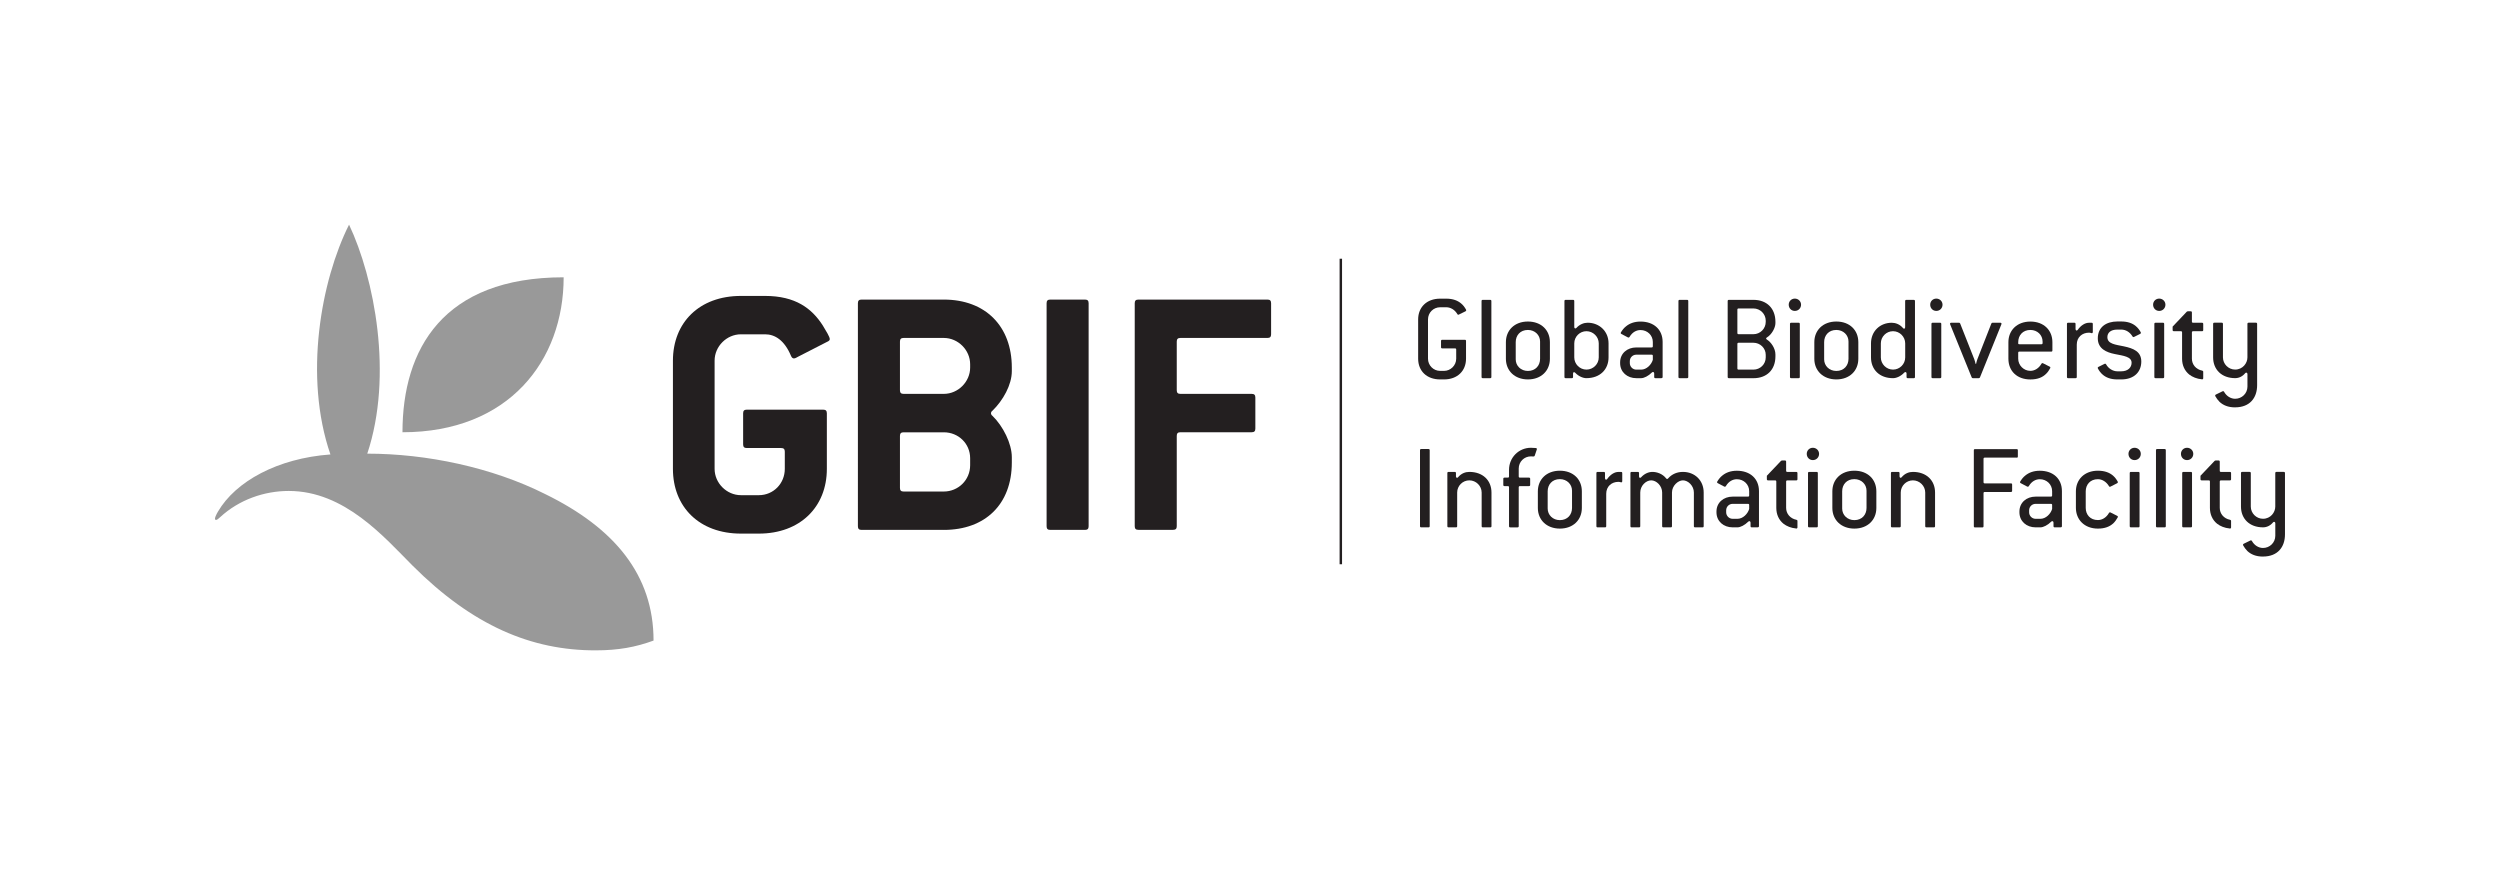 <?xml version="1.0" encoding="UTF-8"?><svg id="Layer_1" xmlns="http://www.w3.org/2000/svg" width="1000" height="350" viewBox="0 0 1000 350"><defs><style>.cls-1{fill:#999;}.cls-2{fill:#231f20;}</style></defs><path class="cls-1" d="M160.99,172.9c0-33.23,16.22-61.98,64.47-61.98,0,33.3-21.91,61.98-64.47,61.98"/><path class="cls-1" d="M238.3,260.14c9.04,0,15.98-1.29,23.12-3.91,0-26.3-15.69-45.09-43.4-58.63-21.21-10.63-47.31-16.14-71.11-16.14,10.44-31.35,2.83-70.25-7.29-91.6-11.21,22.37-18.21,60.72-7.45,91.92-21.14,1.54-37.91,10.75-45.01,22.9-.54,.93-1.61,2.9-.97,3.24,.51,.27,1.32-.56,1.83-1.02,7.64-7.07,17.76-10.52,27.47-10.52,22.45,0,38.29,18.63,49.49,29.82,24.06,24.06,47.58,33.99,73.31,33.94"/><g><path class="cls-2" d="M331.02,136.64l-11.7,6c-.58,.29-1.17,.73-1.75,.73-.44,0-.88-.29-1.17-1.02-2.63-6.29-6.44-8.63-10.38-8.63h-9.65c-5.7,0-10.53,4.83-10.53,10.53v43.29c0,5.7,4.83,10.53,10.53,10.53h7.17c5.85,0,10.38-4.68,10.38-10.53v-6.87c0-1.02-.44-1.46-1.46-1.46h-13.75c-1.02,0-1.46-.44-1.46-1.46v-12.43c0-1.02,.44-1.46,1.46-1.46h30.57c1.02,0,1.46,.44,1.46,1.46v22.23c0,15.21-10.68,25.89-27.2,25.89h-7.17c-16.67,0-27.2-10.68-27.2-25.89v-43.29c0-15.21,10.53-25.89,27.2-25.89h9.65c12.14,0,18.72,4.97,23.11,11.85,1.32,2.19,2.78,4.53,2.78,5.41,0,.44-.29,.73-.88,1.02Z"/><path class="cls-2" d="M377.53,211.96h-32.91c-1.02,0-1.46-.44-1.46-1.46V121.29c0-1.02,.44-1.46,1.46-1.46h32.91c16.67,0,27.2,10.68,27.2,27.2v1.46c0,5.41-3.51,11.7-7.75,15.8-.44,.29-.58,.73-.58,1.02s.15,.73,.58,1.02c4.24,4.1,7.75,11.12,7.75,16.53v2.19c0,16.53-10.53,26.91-27.2,26.91Zm10.53-66.25c0-5.7-4.83-10.53-10.53-10.53h-16.09c-1.02,0-1.46,.44-1.46,1.46v19.45c0,1.02,.44,1.46,1.46,1.46h16.09c5.7,0,10.53-4.83,10.53-10.53v-1.32Zm0,37.59c0-5.85-4.68-10.38-10.53-10.38h-16.09c-1.02,0-1.46,.44-1.46,1.46v20.77c0,1.02,.44,1.46,1.46,1.46h16.09c5.7,0,10.53-4.53,10.53-10.53v-2.78Z"/><path class="cls-2" d="M433.99,211.96h-13.89c-1.02,0-1.46-.44-1.46-1.46V121.29c0-1.02,.44-1.46,1.46-1.46h13.89c1.02,0,1.46,.44,1.46,1.46v89.21c0,1.02-.44,1.46-1.46,1.46Z"/><path class="cls-2" d="M506.97,135.18h-34.81c-1.02,0-1.46,.44-1.46,1.46v19.45c0,1.02,.44,1.46,1.46,1.46h28.52c1.02,0,1.46,.44,1.46,1.46v12.43c0,1.02-.44,1.46-1.46,1.46h-28.52c-1.02,0-1.46,.44-1.46,1.46v36.12c0,1.02-.44,1.46-1.46,1.46h-13.89c-1.02,0-1.46-.44-1.46-1.46V121.29c0-1.02,.44-1.46,1.46-1.46h51.63c1.02,0,1.46,.44,1.46,1.46v12.43c0,1.02-.44,1.46-1.46,1.46Z"/></g><rect class="cls-2" x="535.84" y="103.49" width=".98" height="122.21"/><g><path class="cls-2" d="M577.6,151.77h-1.54c-5.37,0-8.8-3.38-8.8-8.3v-15.71c0-4.87,3.43-8.3,8.8-8.3h2.44c2.73,0,4.62,.8,5.97,1.94,.85,.7,1.44,1.54,1.94,2.44,.15,.3,.05,.55-.25,.7l-2.63,1.29c-.25,.15-.45,.05-.6-.2-1.04-1.79-2.78-2.73-4.42-2.73h-2.44c-2.69,0-4.87,2.14-4.87,4.87v15.71c0,2.64,2.14,4.87,4.87,4.87h1.54c2.63,0,4.87-2.19,4.87-4.87v-3.63c0-.35-.15-.5-.5-.5h-5.07c-.35,0-.5-.15-.5-.5v-2.44c0-.35,.15-.5,.5-.5h9c.35,0,.5,.15,.5,.5v7.06c0,4.87-3.43,8.3-8.8,8.3Z"/><path class="cls-2" d="M596.05,151.27h-2.93c-.35,0-.5-.15-.5-.5v-30.33c0-.35,.15-.5,.5-.5h2.93c.35,0,.5,.15,.5,.5v30.33c0,.35-.15,.5-.5,.5Z"/><path class="cls-2" d="M611.16,151.77c-5.27,0-8.8-3.48-8.8-8.25v-6.66c0-4.72,3.43-8.25,8.8-8.25s8.8,3.48,8.8,8.25v6.66c0,4.72-3.43,8.25-8.8,8.25Zm4.87-15.17c0-2.54-2.04-4.62-4.87-4.62-3.08,0-4.87,2.19-4.87,4.87v6.91c0,2.54,2.04,4.62,4.87,4.62,3.08,0,4.87-2.19,4.87-4.87v-6.91Z"/><path class="cls-2" d="M634.58,151.27c-1.24,0-3.08-.65-4.52-2.19-.4-.4-.84-.25-.84,.35v1.34c0,.35-.15,.5-.5,.5h-2.44c-.35,0-.5-.15-.5-.5v-30.33c0-.35,.15-.5,.5-.5h2.93c.35,0,.5,.15,.5,.5v10.39c0,.55,.5,.75,.84,.35,1.34-1.49,3.08-2.09,4.52-2.09,4.62,0,8.35,3.38,8.35,8.25v5.62c0,4.87-3.48,8.3-8.85,8.3Zm4.92-13.92c0-2.64-2.24-4.87-4.92-4.87s-4.87,2.19-4.87,4.87v5.62c0,2.64,2.19,4.87,4.87,4.87s4.92-2.19,4.92-4.87v-5.62Z"/><path class="cls-2" d="M664.57,151.27h-2.39c-.35,0-.5-.15-.5-.5v-1.39c0-.55-.5-.8-.9-.4-1.44,1.44-3.18,2.29-4.33,2.29h-1.94c-3.58,0-6.46-2.39-6.46-6.02v-.3c0-3.63,2.88-5.97,6.46-5.97h6.12c.35,0,.5-.15,.5-.5v-1.69c0-2.69-2.19-4.77-4.92-4.77-1.64,0-3.28,.85-4.38,2.73-.15,.25-.4,.35-.7,.2l-2.54-1.34c-.3-.15-.4-.4-.2-.7,.55-.9,1.19-1.74,2.04-2.39,1.39-1.14,3.28-1.89,5.77-1.89,5.37,0,8.85,3.23,8.85,8.15v13.97c0,.35-.15,.5-.5,.5Zm-3.43-8.9c0-.35-.15-.5-.5-.5h-6.12c-1.44,0-2.59,1.14-2.59,2.59v.8c0,1.39,1.14,2.59,2.59,2.59h1.94c2.14,0,4.08-1.94,4.67-3.93v-1.54Z"/><path class="cls-2" d="M674.81,151.27h-2.93c-.35,0-.5-.15-.5-.5v-30.33c0-.35,.15-.5,.5-.5h2.93c.35,0,.5,.15,.5,.5v30.33c0,.35-.15,.5-.5,.5Z"/><path class="cls-2" d="M701.37,151.27h-9.8c-.35,0-.5-.15-.5-.5v-30.33c0-.35,.15-.5,.5-.5h9.8c5.37,0,8.8,3.43,8.8,8.8v.5c0,1.94-1.54,4.62-3.38,5.72-.45,.25-.45,.6-.05,.85,1.69,1.04,3.43,3.53,3.43,5.97v.75c0,5.37-3.43,8.75-8.8,8.75Zm4.92-23.02c0-2.64-2.19-4.87-4.92-4.87h-5.92c-.35,0-.5,.15-.5,.5v9.3c0,.35,.15,.5,.5,.5h5.92c2.69,0,4.92-2.19,4.92-4.92v-.5Zm0,13.67c0-2.64-2.19-4.82-4.92-4.82h-5.92c-.35,0-.5,.15-.5,.5v9.75c0,.35,.15,.5,.5,.5h5.92c2.69,0,4.92-2.14,4.92-4.87v-1.04Z"/><path class="cls-2" d="M717.93,124.37c-1.39,0-2.44-1.09-2.44-2.49s1.09-2.44,2.44-2.44,2.49,1.04,2.49,2.44-1.09,2.49-2.49,2.49Zm1.49,26.9h-2.93c-.35,0-.5-.15-.5-.5v-21.18c0-.35,.15-.5,.5-.5h2.93c.35,0,.5,.15,.5,.5v21.18c0,.35-.15,.5-.5,.5Z"/><path class="cls-2" d="M734.53,151.77c-5.27,0-8.8-3.48-8.8-8.25v-6.66c0-4.72,3.43-8.25,8.8-8.25s8.8,3.48,8.8,8.25v6.66c0,4.72-3.43,8.25-8.8,8.25Zm4.87-15.17c0-2.54-2.04-4.62-4.87-4.62-3.08,0-4.87,2.19-4.87,4.87v6.91c0,2.54,2.04,4.62,4.87,4.62,3.08,0,4.87-2.19,4.87-4.87v-6.91Z"/><path class="cls-2" d="M765.51,151.27h-2.39c-.35,0-.5-.15-.5-.5v-1.39c0-.55-.5-.75-.9-.35-1.49,1.59-3.28,2.24-4.52,2.24-5.37,0-8.8-3.43-8.8-8.3v-5.62c0-4.87,3.63-8.25,8.3-8.25,1.49,0,3.23,.6,4.52,2.14,.35,.45,.84,.25,.84-.35v-10.44c0-.35,.15-.5,.5-.5h2.93c.35,0,.5,.15,.5,.5v30.33c0,.35-.15,.5-.5,.5Zm-3.43-13.92c0-2.64-2.19-4.87-4.87-4.87s-4.87,2.19-4.87,4.87v5.62c0,2.64,2.19,4.87,4.87,4.87s4.87-2.19,4.87-4.87v-5.62Z"/><path class="cls-2" d="M774.52,124.37c-1.39,0-2.44-1.09-2.44-2.49s1.09-2.44,2.44-2.44,2.49,1.04,2.49,2.44-1.09,2.49-2.49,2.49Zm1.49,26.9h-2.93c-.35,0-.5-.15-.5-.5v-21.18c0-.35,.15-.5,.5-.5h2.93c.35,0,.5,.15,.5,.5v21.18c0,.35-.15,.5-.5,.5Z"/><path class="cls-2" d="M791.97,150.97c-.1,.2-.25,.3-.45,.3h-2.39c-.2,0-.35-.1-.45-.3l-8.6-21.18c-.2-.45,0-.7,.45-.7h3.08c.2,0,.35,.1,.45,.3l5.62,14.22c.1,.25,.5,1.49,.55,1.94h.2c.05-.45,.45-1.69,.55-1.94l5.57-14.22c.1-.2,.25-.3,.45-.3h3.08c.45,0,.65,.25,.45,.7l-8.55,21.18Z"/><path class="cls-2" d="M820.46,140.63h-12.68c-.35,0-.5,.15-.5,.5v2.34c0,2.64,2.19,4.87,4.87,4.87,1.69,0,3.38-.99,4.42-2.83,.15-.25,.4-.35,.65-.2l2.64,1.34c.3,.15,.35,.35,.2,.65-.45,.8-.94,1.59-1.64,2.24-1.34,1.34-3.28,2.24-6.26,2.24-5.37,0-8.8-3.38-8.8-8.3v-6.61c0-4.72,3.43-8.25,8.8-8.25s8.8,3.48,8.8,8.25v3.28c0,.35-.15,.5-.5,.5Zm-3.43-4.03c0-2.54-2.04-4.62-4.87-4.62-3.08,0-4.87,2.19-4.87,4.87v.55c0,.25,.25,.3,.5,.3h8.75c.35,0,.5-.15,.5-.5v-.6Z"/><path class="cls-2" d="M836.48,133.22c-.25-.1-.6-.15-.9-.15-2.73,0-4.87,1.84-4.87,4.77v12.93c0,.35-.15,.5-.5,.5h-2.93c-.35,0-.5-.15-.5-.5v-21.18c0-.35,.15-.5,.5-.5h2.44c.35,0,.5,.15,.5,.5v2.04c0,.55,.5,.8,.84,.35,1.29-1.84,2.98-2.88,4.52-2.88h1.09c.35,0,.45,.2,.45,.55v3.13c0,.4-.25,.6-.65,.45Z"/><path class="cls-2" d="M848.46,151.77h-1.49c-2.78,0-4.62-.8-5.92-1.94-.84-.7-1.44-1.59-1.89-2.44-.15-.3-.05-.5,.25-.65l2.39-1.19c.3-.15,.5-.05,.65,.2,.9,1.64,2.69,2.78,4.52,2.78h1.49c2.78,0,4.18-1.59,4.18-3.43,0-2.44-3.23-2.78-6.71-3.48-3.28-.65-6.81-2.09-6.81-6.27,0-4.52,3.38-6.76,7.86-6.76h1.49c2.59,0,4.42,.7,5.72,1.74,.94,.75,1.59,1.64,2.09,2.54,.15,.3,.05,.55-.25,.7l-2.39,1.19c-.25,.15-.5,.05-.65-.2-1-1.64-2.59-2.73-4.52-2.73h-1.49c-2.88,0-4.03,1.39-4.03,3.03,0,2.73,3.23,2.98,6.61,3.68,3.78,.8,6.96,2.04,6.96,6.07s-2.73,7.16-8.05,7.16Z"/><path class="cls-2" d="M863.68,124.37c-1.39,0-2.44-1.09-2.44-2.49s1.09-2.44,2.44-2.44,2.49,1.04,2.49,2.44-1.09,2.49-2.49,2.49Zm1.49,26.9h-2.93c-.35,0-.5-.15-.5-.5v-21.18c0-.35,.15-.5,.5-.5h2.93c.35,0,.5,.15,.5,.5v21.18c0,.35-.15,.5-.5,.5Z"/><path class="cls-2" d="M880.73,151.72c-2.04-.2-3.73-.9-5.02-1.89-1.84-1.49-2.88-3.68-2.88-6.36v-10.49c0-.35-.15-.5-.5-.5h-2.78c-.35,0-.5-.15-.5-.5v-1.34l5.67-5.97c.05-.05,.25-.15,.35-.15h1.19c.35,0,.5,.15,.5,.5v3.58c0,.35,.15,.5,.5,.5h3.53c.35,0,.5,.15,.5,.5v2.39c0,.35-.15,.5-.5,.5h-3.53c-.35,0-.5,.15-.5,.5v10.49c0,2.29,1.59,4.28,4.13,4.77,.25,.05,.4,.2,.4,.5v2.49c0,.35-.2,.55-.55,.5Z"/><path class="cls-2" d="M894.06,162.95c-2.88,0-4.82-.9-6.22-2.19-.7-.7-1.24-1.44-1.69-2.24-.15-.3-.1-.55,.2-.7l2.64-1.29c.3-.15,.5-.05,.65,.2,.99,1.79,2.73,2.78,4.42,2.78,2.69,0,4.92-2.14,4.92-4.87v-5.02c0-.55-.55-.8-.9-.35-1.09,1.34-2.54,1.99-4.03,1.99-5.37,0-8.8-3.43-8.8-8.3v-13.38c0-.35,.15-.5,.5-.5h2.93c.35,0,.5,.15,.5,.5v13.38c0,2.64,2.19,4.87,4.87,4.87,3.03,0,4.92-2.54,4.92-4.87v-13.38c0-.35,.15-.5,.5-.5h2.88c.35,0,.5,.15,.5,.5v24.51c0,5.07-2.93,8.85-8.8,8.85Z"/><path class="cls-2" d="M571.38,210.94h-2.88c-.35,0-.5-.15-.5-.5v-30.33c0-.35,.15-.5,.5-.5h2.88c.35,0,.5,.15,.5,.5v30.33c0,.35-.15,.5-.5,.5Z"/><path class="cls-2" d="M596.09,210.94h-2.93c-.35,0-.5-.15-.5-.5v-13.43c0-2.64-2.24-4.87-4.92-4.87s-4.87,2.19-4.87,4.87v13.43c0,.35-.15,.5-.5,.5h-2.93c-.35,0-.5-.15-.5-.5v-21.18c0-.35,.15-.5,.5-.5h2.44c.35,0,.5,.15,.5,.5v1.29c0,.55,.5,.8,.84,.35,1.34-1.59,2.98-2.14,4.52-2.14,5.37,0,8.85,3.38,8.85,8.25v13.43c0,.35-.15,.5-.5,.5Z"/><path class="cls-2" d="M613.9,182.25c-.1,.25-.25,.35-.5,.35-.45-.05-.7-.05-1.04-.05-2.69,0-4.87,2.14-4.87,4.87v3.13c0,.35,.15,.5,.5,.5h3.58c.35,0,.5,.15,.5,.5v2.39c0,.35-.15,.5-.5,.5h-3.58c-.35,0-.5,.15-.5,.5v15.51c0,.35-.15,.5-.5,.5h-2.88c-.35,0-.5-.15-.5-.5v-15.51c0-.35-.15-.5-.5-.5h-1.29c-.35,0-.5-.15-.5-.5v-2.39c0-.35,.15-.5,.5-.5h1.29c.35,0,.5-.15,.5-.5v-2.64c0-4.87,3.88-8.8,8.75-8.8,.65,0,1.19,.05,1.94,.1,.4,.05,.55,.25,.4,.65l-.8,2.39Z"/><path class="cls-2" d="M623.94,211.44c-5.27,0-8.8-3.48-8.8-8.25v-6.66c0-4.72,3.43-8.25,8.8-8.25s8.8,3.48,8.8,8.25v6.66c0,4.72-3.43,8.25-8.8,8.25Zm4.87-15.17c0-2.54-2.04-4.62-4.87-4.62-3.08,0-4.87,2.19-4.87,4.87v6.91c0,2.54,2.04,4.62,4.87,4.62,3.08,0,4.87-2.19,4.87-4.87v-6.91Z"/><path class="cls-2" d="M648.26,192.89c-.25-.1-.6-.15-.9-.15-2.73,0-4.87,1.84-4.87,4.77v12.93c0,.35-.15,.5-.5,.5h-2.93c-.35,0-.5-.15-.5-.5v-21.18c0-.35,.15-.5,.5-.5h2.44c.35,0,.5,.15,.5,.5v2.04c0,.55,.5,.8,.84,.35,1.29-1.84,2.98-2.88,4.52-2.88h1.09c.35,0,.45,.2,.45,.55v3.13c0,.4-.25,.6-.65,.45Z"/><path class="cls-2" d="M680.98,210.94h-2.93c-.35,0-.5-.15-.5-.5v-13.43c0-2.69-2.29-4.87-4.38-4.87-1.94,0-4.38,2.14-4.38,4.87v13.43c0,.35-.15,.5-.5,.5h-2.93c-.35,0-.5-.15-.5-.5v-13.43c0-2.69-2.29-4.87-4.38-4.87s-4.38,2.14-4.38,4.87v13.43c0,.35-.15,.5-.5,.5h-2.93c-.35,0-.5-.15-.5-.5v-21.18c0-.35,.15-.5,.5-.5h2.44c.35,0,.5,.15,.5,.5v1.29c0,.55,.4,.8,.8,.4,1.39-1.54,3.08-2.19,4.57-2.19,1.79,0,4.03,.75,5.47,2.59,.25,.35,.55,.3,.8,0,1.59-1.79,3.68-2.59,5.92-2.59,4.72,0,8.3,3.38,8.3,8.25v13.43c0,.35-.15,.5-.5,.5Z"/><path class="cls-2" d="M703.11,210.94h-2.39c-.35,0-.5-.15-.5-.5v-1.39c0-.55-.5-.8-.9-.4-1.44,1.44-3.18,2.29-4.33,2.29h-1.94c-3.58,0-6.46-2.39-6.46-6.02v-.3c0-3.63,2.88-5.97,6.46-5.97h6.12c.35,0,.5-.15,.5-.5v-1.69c0-2.69-2.19-4.77-4.92-4.77-1.64,0-3.28,.85-4.38,2.73-.15,.25-.4,.35-.7,.2l-2.54-1.34c-.3-.15-.4-.4-.2-.7,.55-.9,1.19-1.74,2.04-2.39,1.39-1.14,3.28-1.89,5.77-1.89,5.37,0,8.85,3.23,8.85,8.15v13.97c0,.35-.15,.5-.5,.5Zm-3.43-8.9c0-.35-.15-.5-.5-.5h-6.12c-1.44,0-2.59,1.14-2.59,2.59v.8c0,1.39,1.14,2.59,2.59,2.59h1.94c2.14,0,4.08-1.94,4.67-3.93v-1.54Z"/><path class="cls-2" d="M718.42,211.39c-2.04-.2-3.73-.9-5.02-1.89-1.84-1.49-2.88-3.68-2.88-6.36v-10.49c0-.35-.15-.5-.5-.5h-2.78c-.35,0-.5-.15-.5-.5v-1.34l5.67-5.97c.05-.05,.25-.15,.35-.15h1.19c.35,0,.5,.15,.5,.5v3.58c0,.35,.15,.5,.5,.5h3.53c.35,0,.5,.15,.5,.5v2.39c0,.35-.15,.5-.5,.5h-3.53c-.35,0-.5,.15-.5,.5v10.49c0,2.29,1.59,4.28,4.13,4.77,.25,.05,.4,.2,.4,.5v2.49c0,.35-.2,.55-.55,.5Z"/><path class="cls-2" d="M725.14,184.04c-1.39,0-2.44-1.09-2.44-2.49s1.09-2.44,2.44-2.44,2.49,1.04,2.49,2.44-1.09,2.49-2.49,2.49Zm1.49,26.9h-2.93c-.35,0-.5-.15-.5-.5v-21.18c0-.35,.15-.5,.5-.5h2.93c.35,0,.5,.15,.5,.5v21.18c0,.35-.15,.5-.5,.5Z"/><path class="cls-2" d="M741.74,211.44c-5.27,0-8.8-3.48-8.8-8.25v-6.66c0-4.72,3.43-8.25,8.8-8.25s8.8,3.48,8.8,8.25v6.66c0,4.72-3.43,8.25-8.8,8.25Zm4.87-15.17c0-2.54-2.04-4.62-4.87-4.62-3.08,0-4.87,2.19-4.87,4.87v6.91c0,2.54,2.04,4.62,4.87,4.62,3.08,0,4.87-2.19,4.87-4.87v-6.91Z"/><path class="cls-2" d="M773.52,210.94h-2.93c-.35,0-.5-.15-.5-.5v-13.43c0-2.64-2.24-4.87-4.92-4.87s-4.87,2.19-4.87,4.87v13.43c0,.35-.15,.5-.5,.5h-2.93c-.35,0-.5-.15-.5-.5v-21.18c0-.35,.15-.5,.5-.5h2.44c.35,0,.5,.15,.5,.5v1.29c0,.55,.5,.8,.84,.35,1.34-1.59,2.98-2.14,4.52-2.14,5.37,0,8.85,3.38,8.85,8.25v13.43c0,.35-.15,.5-.5,.5Z"/><path class="cls-2" d="M806.64,183.05h-12.73c-.35,0-.5,.15-.5,.5v9.3c0,.35,.15,.5,.5,.5h10.44c.35,0,.5,.15,.5,.5v2.44c0,.35-.15,.5-.5,.5h-10.44c-.35,0-.5,.15-.5,.5v13.18c0,.35-.15,.5-.5,.5h-2.88c-.35,0-.5-.15-.5-.5v-30.33c0-.35,.15-.5,.5-.5h16.61c.35,0,.5,.15,.5,.5v2.44c0,.35-.15,.5-.5,.5Z"/><path class="cls-2" d="M824.29,210.94h-2.39c-.35,0-.5-.15-.5-.5v-1.39c0-.55-.5-.8-.9-.4-1.44,1.44-3.18,2.29-4.33,2.29h-1.94c-3.58,0-6.46-2.39-6.46-6.02v-.3c0-3.63,2.88-5.97,6.46-5.97h6.12c.35,0,.5-.15,.5-.5v-1.69c0-2.69-2.19-4.77-4.92-4.77-1.64,0-3.28,.85-4.38,2.73-.15,.25-.4,.35-.7,.2l-2.54-1.34c-.3-.15-.4-.4-.2-.7,.55-.9,1.19-1.74,2.04-2.39,1.39-1.14,3.28-1.89,5.77-1.89,5.37,0,8.85,3.23,8.85,8.15v13.97c0,.35-.15,.5-.5,.5Zm-3.43-8.9c0-.35-.15-.5-.5-.5h-6.12c-1.44,0-2.59,1.14-2.59,2.59v.8c0,1.39,1.14,2.59,2.59,2.59h1.94c2.14,0,4.08-1.94,4.67-3.93v-1.54Z"/><path class="cls-2" d="M845.18,209.45c-1.34,1.19-3.23,1.99-6.02,1.99-5.37,0-8.8-3.58-8.8-8.3v-6.61c0-4.72,3.43-8.25,8.8-8.25,2.78,0,4.67,.8,6.02,1.94,.8,.7,1.39,1.49,1.89,2.39,.15,.3,.05,.55-.25,.7l-2.64,1.34c-.25,.15-.45,.05-.6-.2-1.04-1.74-2.73-2.78-4.42-2.78-3.08,0-4.87,2.19-4.87,4.87v6.61c0,2.69,1.79,4.87,4.87,4.87,1.69,0,3.38-.99,4.42-2.83,.15-.25,.4-.35,.65-.2l2.64,1.34c.3,.15,.35,.35,.2,.65-.5,.9-1.09,1.74-1.89,2.49Z"/><path class="cls-2" d="M853.83,184.04c-1.39,0-2.44-1.09-2.44-2.49s1.09-2.44,2.44-2.44,2.49,1.04,2.49,2.44-1.09,2.49-2.49,2.49Zm1.49,26.9h-2.93c-.35,0-.5-.15-.5-.5v-21.18c0-.35,.15-.5,.5-.5h2.93c.35,0,.5,.15,.5,.5v21.18c0,.35-.15,.5-.5,.5Z"/><path class="cls-2" d="M865.82,210.94h-2.93c-.35,0-.5-.15-.5-.5v-30.33c0-.35,.15-.5,.5-.5h2.93c.35,0,.5,.15,.5,.5v30.33c0,.35-.15,.5-.5,.5Z"/><path class="cls-2" d="M874.82,184.04c-1.39,0-2.44-1.09-2.44-2.49s1.09-2.44,2.44-2.44,2.49,1.04,2.49,2.44-1.09,2.49-2.49,2.49Zm1.49,26.9h-2.93c-.35,0-.5-.15-.5-.5v-21.18c0-.35,.15-.5,.5-.5h2.93c.35,0,.5,.15,.5,.5v21.18c0,.35-.15,.5-.5,.5Z"/><path class="cls-2" d="M891.87,211.39c-2.04-.2-3.73-.9-5.02-1.89-1.84-1.49-2.88-3.68-2.88-6.36v-10.49c0-.35-.15-.5-.5-.5h-2.78c-.35,0-.5-.15-.5-.5v-1.34l5.67-5.97c.05-.05,.25-.15,.35-.15h1.19c.35,0,.5,.15,.5,.5v3.58c0,.35,.15,.5,.5,.5h3.53c.35,0,.5,.15,.5,.5v2.39c0,.35-.15,.5-.5,.5h-3.53c-.35,0-.5,.15-.5,.5v10.49c0,2.29,1.59,4.28,4.13,4.77,.25,.05,.4,.2,.4,.5v2.49c0,.35-.2,.55-.55,.5Z"/><path class="cls-2" d="M905.2,222.63c-2.88,0-4.82-.9-6.22-2.19-.7-.7-1.24-1.44-1.69-2.24-.15-.3-.1-.55,.2-.7l2.64-1.29c.3-.15,.5-.05,.65,.2,.99,1.79,2.73,2.78,4.42,2.78,2.69,0,4.92-2.14,4.92-4.87v-5.02c0-.55-.55-.8-.9-.35-1.09,1.34-2.54,1.99-4.03,1.99-5.37,0-8.8-3.43-8.8-8.3v-13.38c0-.35,.15-.5,.5-.5h2.93c.35,0,.5,.15,.5,.5v13.38c0,2.64,2.19,4.87,4.87,4.87,3.03,0,4.92-2.54,4.92-4.87v-13.38c0-.35,.15-.5,.5-.5h2.88c.35,0,.5,.15,.5,.5v24.51c0,5.07-2.93,8.85-8.8,8.85Z"/></g></svg>